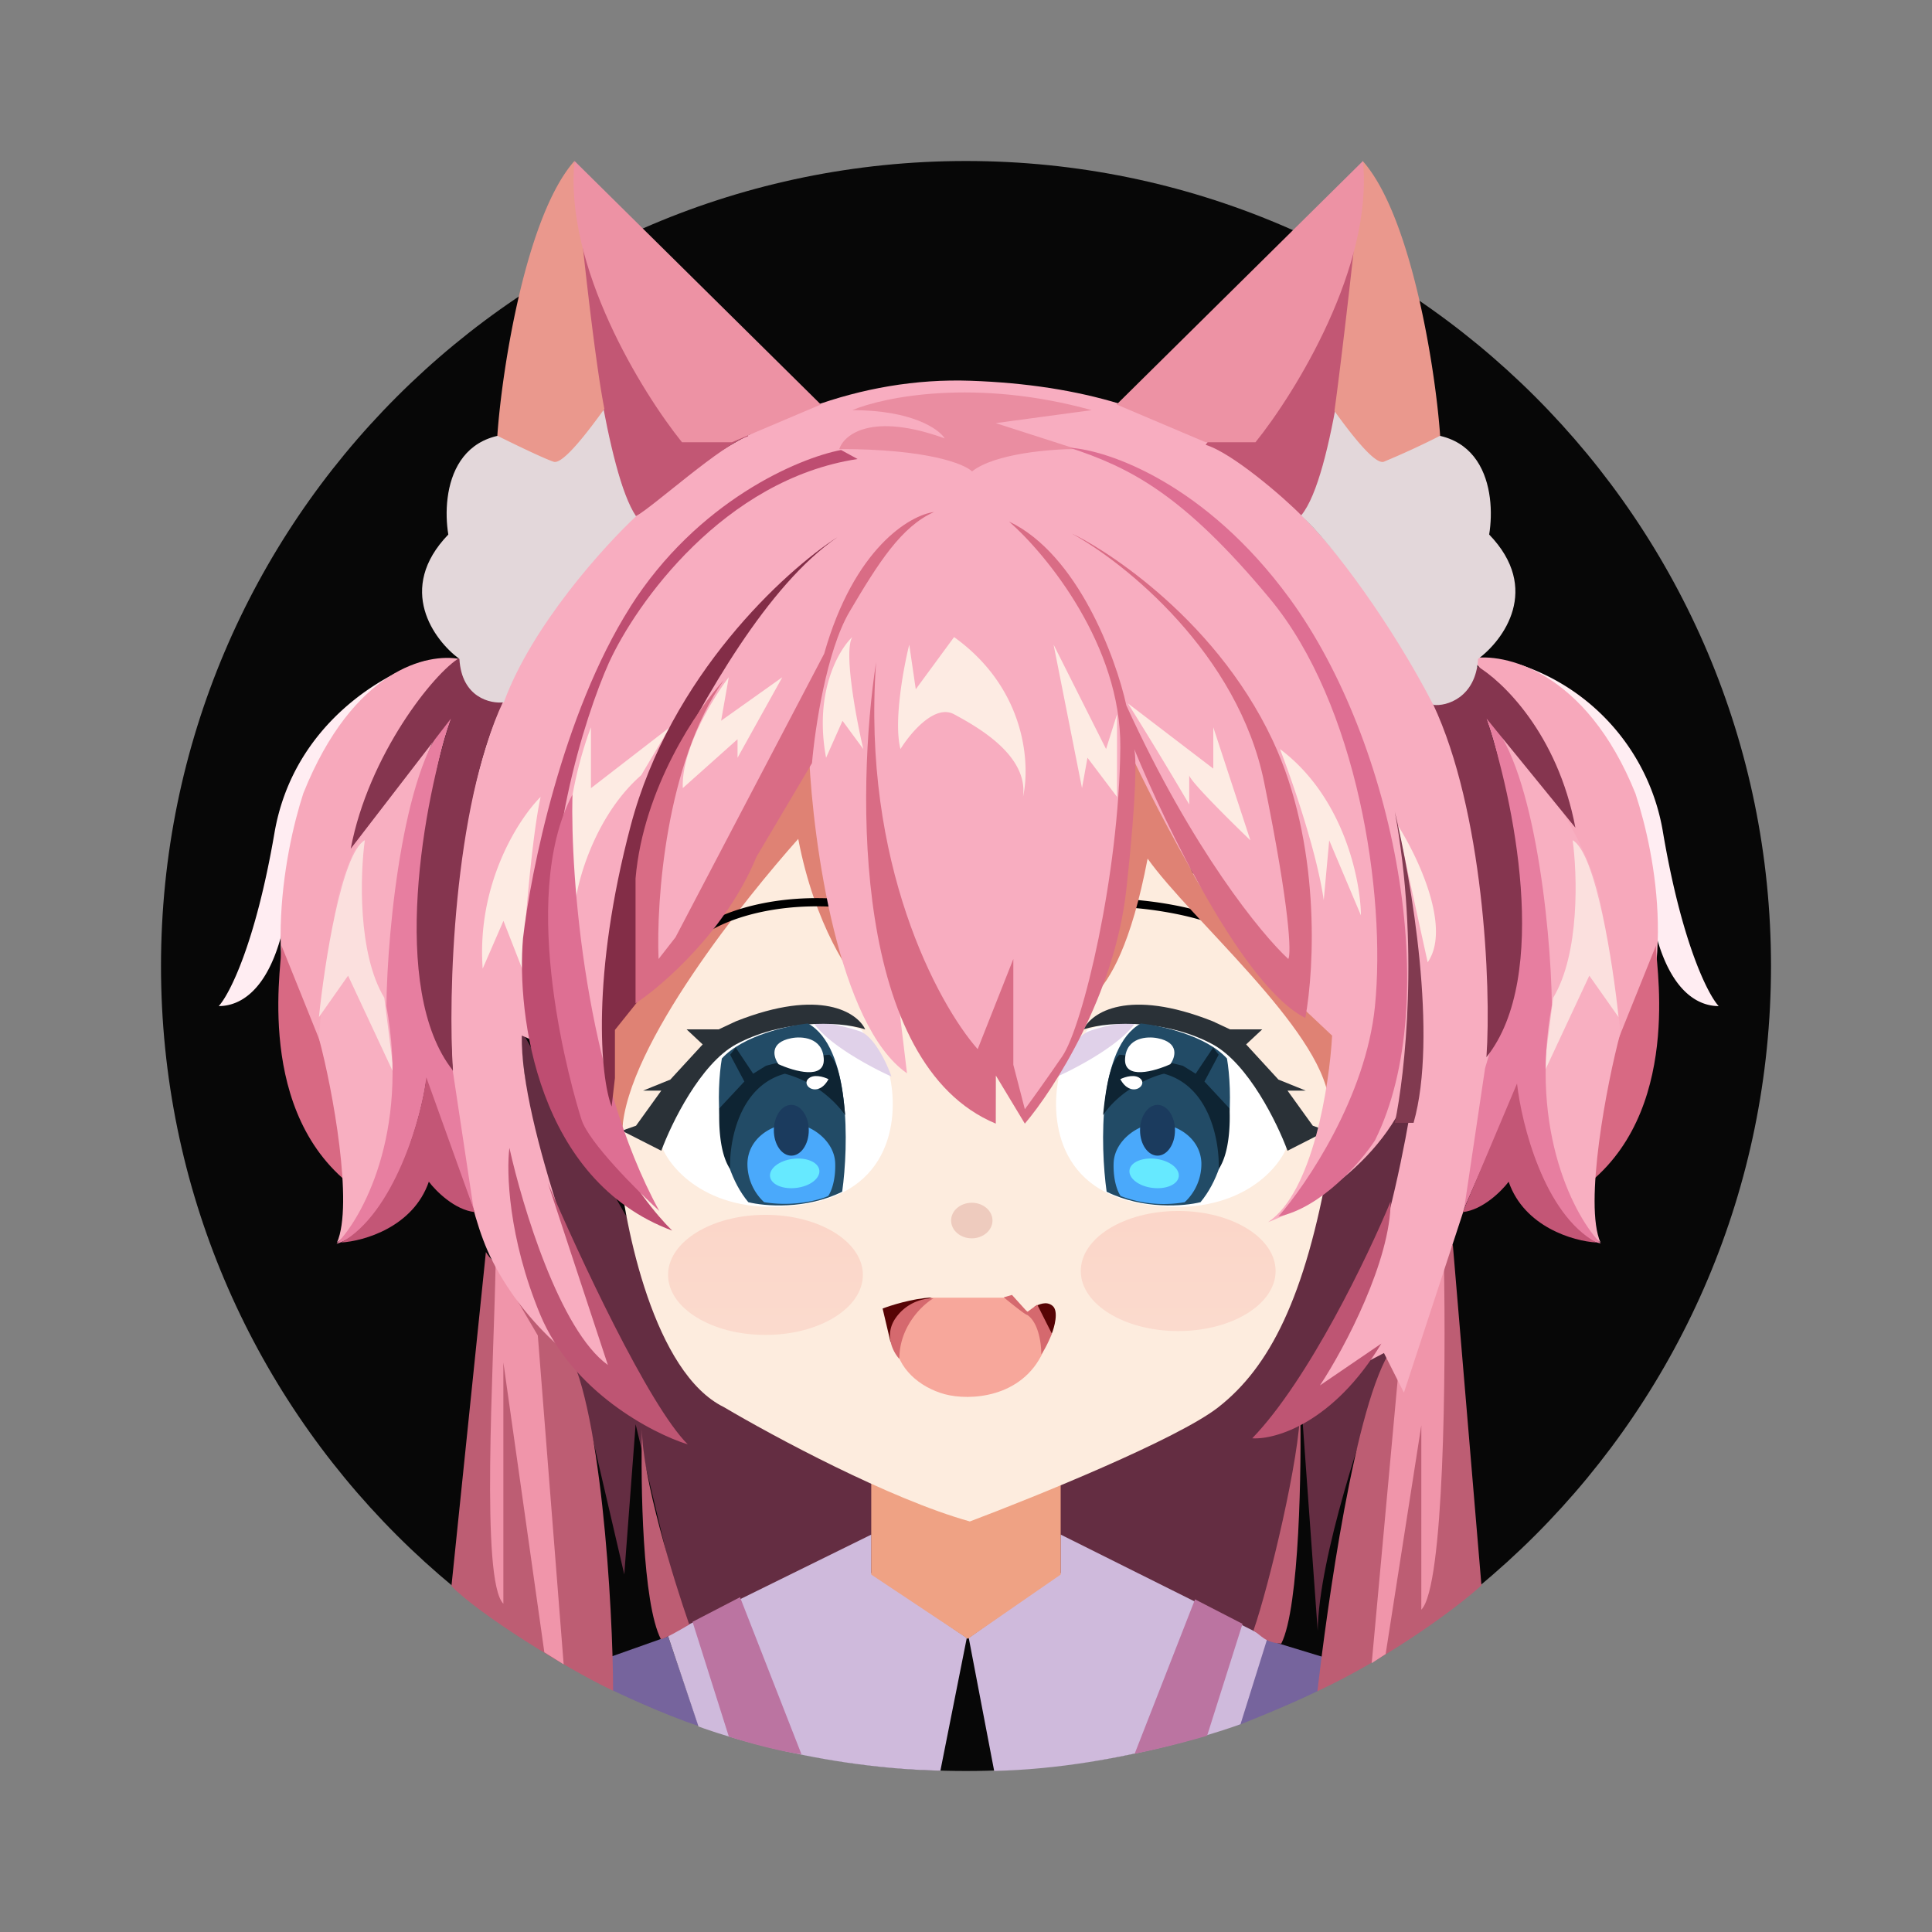 <svg xmlns="http://www.w3.org/2000/svg" width="24" height="24" fill="none" viewBox="0 0 24 24">
    <rect x="0" y="0" width="24" height="24" fill="#808080" stroke="none"/>
    <path fill="#070707" d="M12 22c5.523 0 10-4.477 10-10S17.523 2 12 2 2 6.477 2 12s4.477 10 10 10"/>
    <path fill="#642D42" d="m7.896 17.693.594 2.486 7.124.096c.313-.274.5-2.033.552-2.83l.203 2.812c.013-.907.579-2.595.86-3.325l.36-1.74v-2.456l-1.533 2.549-1.094 1.88-2.845 1.103-2.923-.963-1.439-2.238-1.313-2.33.297 2.454 1.016 4.367z"/>
    <path fill="#76649D" d="m8.3 20.328-.911.323.227.35s.633.302 1.064.44zm7.434.042.921.281-.28.352c-.349.175-1.01.436-1.01.436z"/>
    <path fill="#CFBADC" d="m10.824 19.063-2.53 1.246.383 1.138s1.34.512 3.005.549l.328-1.65-1.187-.806zm2.352 0 2.57 1.283-.336 1.073s-1.466.545-3.06.58l-.316-1.653 1.142-.806z"/>
    <path fill="#BB74A1" d="m9.054 21.573-.451-1.426.59-.306.763 1.951c-.38-.05-.902-.219-.902-.219m5.941-.011.44-1.39-.59-.304-.75 1.918c.48-.097.9-.224.9-.224"/>
    <path fill="#EFA284" d="M10.823 19.56v-1.23h2.353v1.23l-1.154.798z"/>
    <path fill="#FDECDE" d="m7.93 12.15 1.96-1.8h4.1l2.64 1.585-.116 2.475c-.299 1.717-.747 2.575-1.378 3.07-.505.396-2.269 1.111-3.088 1.42-.996-.278-2.452-1.063-3.055-1.42-.863-.423-1.234-2.222-1.311-3.07z"/>
    <path fill="#570405" d="m10.964 16.255.098.415.516-.552c-.245.01-.528.104-.614.137"/>
    <path fill="#F7A79B" d="M11.57 16.12h.908c.094.056.302.181.39.23.088.048.098.314.091.442-.262.575-.913.611-1.224.527-.31-.085-.591-.321-.615-.648-.02-.262.292-.477.45-.552"/>
    <path fill="#570405" d="M13.077 16.223c-.077-.067-.176-.017-.227.01l.214.338c.032-.078.09-.28.013-.348"/>
    <path fill="#D5696E" d="M11.126 16.373c-.147.21-.03.426.046.508 0-.402.283-.67.424-.753a.57.57 0 0 0-.47.245m1.809.451c.048-.062.108-.196.132-.256l-.182-.361-.123.09-.191-.211-.102.03c.088.072.269.219.293.219.142.097.175.366.173.489"/>
    <path fill="url(#CATGIRL__a)" d="M9.509 16.583c.668 0 1.21-.333 1.21-.746 0-.412-.542-.746-1.21-.746-.669 0-1.21.334-1.21.746 0 .413.541.746 1.21.746"/>
    <path fill="url(#CATGIRL__b)" d="M14.636 16.535c.669 0 1.21-.334 1.21-.746s-.541-.746-1.21-.746-1.21.334-1.21.746.541.746 1.21.746"/>
    <path fill="#EECBBE" d="M12.072 15.383c.142 0 .257-.1.257-.221 0-.122-.115-.221-.257-.221s-.257.099-.257.22c0 .123.115.222.257.222"/>
    <path fill="#fff" d="M10.02 14.956c1.124-.19 1.146-1.184 1.016-1.658l-.339-.51-.677-.213-.852.212-.853.748-.088.723c.13.312.67.887 1.793.698m4.169 0c-1.124-.19-1.146-1.184-1.016-1.658l.339-.51.677-.213.852.212.853.748.088.723c-.13.312-.67.887-1.793.698"/>
    <path fill="#E0D1E9" d="M10.685 12.812a2.8 2.8 0 0 0-.59-.125c.161.27.72.57.979.686-.055-.158-.208-.491-.389-.561m2.839 0c.18-.07.468-.112.59-.125-.161.27-.72.57-.979.686.055-.158.208-.491.389-.561"/>
    <path fill="#2A3137" d="M9.142 12.974c-.44.24-.802.98-.927 1.321l-.49-.249.176-.062.314-.436h-.226l.338-.137.402-.437-.2-.187h.4l.213-.1c1.054-.418 1.51-.107 1.606.1-.352-.112-1.054-.112-1.606.187m5.924 0c.441.24.803.98.928 1.321l.489-.249-.175-.062-.314-.436h.226l-.339-.137-.401-.437.2-.187h-.4l-.214-.1c-1.053-.418-1.509-.107-1.605.1.351-.112 1.053-.112 1.605.187"/>
    <path fill="#224B66" d="M9.296 14.934c-.419-.502-.394-1.4-.329-1.785.26-.285.822-.409 1.07-.435.532.294.505 1.516.425 2.09-.453.225-.966.18-1.166.13m5.617 0c.419-.502.394-1.4.329-1.785-.26-.285-.822-.409-1.07-.435-.532.294-.505 1.516-.425 2.09.454.225.966.18 1.166.13"/>
    <path fill="#4AA9FB" d="M9.285 14.446a.65.65 0 0 0 .207.488c.366.06.683-.026.795-.076.033-.043.096-.186.088-.412-.011-.281-.316-.498-.556-.487-.24.01-.523.184-.534.487m5.639 0a.65.65 0 0 1-.207.488 1.5 1.5 0 0 1-.795-.076c-.033-.043-.096-.186-.088-.412.011-.281.316-.498.556-.487.24.01.523.184.534.487"/>
    <path fill="#66E9FF" d="M9.896 14.756c.169-.021.295-.12.282-.22-.013-.099-.16-.162-.33-.14-.168.021-.295.12-.282.22.013.099.16.162.33.14m4.417 0c-.168-.021-.295-.12-.282-.22.013-.099.16-.162.33-.14.168.021.295.12.282.22-.013.099-.16.162-.33.14"/>
    <path fill="#1B3B5E" d="M9.83 14.356c.12 0 .217-.141.217-.315s-.097-.316-.217-.316-.217.141-.217.316c0 .174.097.315.217.315m4.55 0c-.12 0-.218-.141-.218-.315s.097-.316.217-.316.217.141.217.316c0 .174-.097.315-.217.315"/>
    <path fill="#0E2433" d="M9.75 13.338c-.575.156-.693.855-.68 1.185-.142-.211-.14-.598-.134-.755l.311-.333-.177-.333.07-.088.216.324.158-.098c.283-.079.644-.125.788-.138.134.102.178.544.197.75a1.37 1.37 0 0 0-.749-.514m4.709 0c.576.156.693.855.68 1.185.142-.211.142-.596.135-.753l-.312-.335.177-.333-.069-.088-.217.324-.158-.098a5 5 0 0 0-.788-.138c-.134.102-.184.545-.204.75.213-.313.585-.475.756-.514"/>
    <path fill="#fff" d="M10.233 13.151c-.016-.266-.276-.28-.404-.254-.276.054-.22.238-.158.323.194.088.578.198.562-.069m3.743 0c.016-.266.276-.28.404-.254.276.054.22.238.158.323-.194.088-.578.198-.562-.069m-3.684.255c-.059-.03-.193-.07-.256 0-.079.088.128.235.256 0m3.625 0c.059-.03.193-.07.256 0 .079.088-.128.235-.256 0"/>
    <path fill="#DF8274" d="M9.378 10.662c-.26.573-1.395 1.624-1.75 2.099l-.067.855.169.425c.056-1.057 1.535-2.889 2.186-3.62.204 1.069.65 1.72.848 1.912-.475-.877-.65-2.333-.678-2.952-.123.202-.447.707-.708 1.28"/>
    <path fill="#000" fill-rule="evenodd" d="M10.361 11.265c-.867-.049-1.433.21-1.6.34l-.063-.082c.19-.146.781-.41 1.669-.36zm4.163.072a4.6 4.6 0 0 0-.97-.072l-.005-.102c.225-.01.598.002.993.073.394.071.815.202 1.13.43l-.06.083c-.297-.216-.7-.342-1.088-.412" clip-rule="evenodd"/>
    <path fill="#DF8274" d="m16.576 12.747-.069.913c-.113-.889-1.711-2.235-2.251-2.994-.204 1.068-.467 1.508-.665 1.7.475-.877.455-2.46.483-3.079.123.202.462.941.722 1.515.26.573 1.318 1.547 1.78 1.945"/>
    <path fill="#BD5D73" d="M8.21 20.363c-.23-.447-.253-1.925-.235-2.608 0 .591.391 1.864.587 2.426-.1.06-.31.181-.353.181m7.707.056c.23-.446.252-2.238.235-2.921 0 .591-.385 2.197-.58 2.759.1.06.138.147.345.162m1.378-3.669c-.463.653-.813 3.267-.929 4.26.884-.412 1.72-1.025 2.038-1.315l-.356-4.237c-.062.127-.29.639-.753 1.292m-10.292-.066c.463.653.614 3.325.614 4.32-.596-.283-1.66-.946-2.008-1.3l.428-4.15c.062.126.504.476.966 1.13"/>
    <path fill="#F095AA" d="M17.656 19.996c.285-.283.306-2.984.281-4.3l-.524.894-.373 4.07.173-.113.443-2.84zm-11.403-.074c-.284-.284-.121-2.91-.096-4.226l.524.894.321 4.085-.24-.15-.509-3.6z"/>
    <path fill="#F8ADC0" d="M18.184 15.032 17.44 17.3l-.248-.492-.942.492c.771-.69 1.23-3.032 1.377-4.212-.171 1.181-1.31 1.885-1.873 2.093.556-.374.76-1.7.794-2.316l-.446-.42c-.516-.098-1.57-2.061-2.033-3.03 0 1.261-.359 2.546-.508 3.03l-.348.765-.476.605-.275-.669-.402.335-.991-1.8.198 1.652c-.853-.592-1.165-2.859-1.215-3.919H9.73l-.322.961-1.413 1.873.322-3.203c-.774 1.597-.835 3.524-.769 4.288l-1.066-.469c-.02 1.104.868 3.418 1.314 4.436-.363-.156-1.21-.704-1.686-1.65-.595-1.184-.768-4.412 0-6.605.77-2.195 3.2-4.413 5.95-4.315s4.29 1.306 5.727 3.968c1.15 2.129.744 5.11.397 6.333"/>
    <path fill="#FDEBE3" d="M5.996 12.033c-.076-1.059.449-1.864.72-2.134-.108.486-.199 1.625-.23 2.134l-.232-.594zm1.155-.851c-.25-.68.023-1.715.19-2.147v.756l.978-.756-.353.594c-.543.475-.77 1.233-.815 1.553M8.482 9.79c-.021-.474.372-1.115.571-1.377l-.095.54.76-.54-.556 1v-.23zm1.78-.377c-.152-.81.154-1.337.326-1.5-.109.174.045 1 .136 1.392l-.258-.351zm.924-.108c-.087-.335.036-1.004.109-1.297l.081.554.476-.648c.902.648.946 1.593.856 1.985.068-.513-.557-.864-.856-1.026-.24-.13-.544.234-.666.432m2.255.485-.353-1.782.652 1.297.136-.432v1.026l-.367-.486zm1.332.203a54 54 0 0 0-.761-1.255l1.06.81v-.513l.461 1.404c-.253-.243-.76-.745-.76-.81zm1.671 1.189c-.087-.605-.399-1.504-.544-1.877.794.594 1.001 1.625 1.006 2.066l-.394-.932zm.916-.936c.25.39.674 1.278.375 1.708z"/>
    <path fill="#EA8DA1" d="M13.561 5.095c-1.436-.398-2.58-.166-2.973 0 .742 0 1.074.234 1.148.351-.907-.328-1.251-.049-1.31.132 1.095 0 1.555.185 1.649.278.282-.223.98-.278 1.295-.278l-1.001-.322z"/>
    <path fill="#BE4D71" d="M7.826 7.544C8.665 6.22 9.923 5.69 10.448 5.59l.205.112c-1.662.253-2.752 1.793-3.089 2.531-.3.67-.85 2.397-.655 3.946.194 1.548 1.042 2.717 1.441 3.108-1.677-.625-1.934-2.68-1.853-3.63.093-.818.49-2.787 1.33-4.113"/>
    <path fill="#DE6F93" d="M8.19 15.043c-.923-1.685-1.104-4.15-1.079-5.172-.69 1.308 0 3.689.113 4.038.09.28.681.872.966 1.134"/>
    <path fill="#832D47" d="M7.835 10.256c.492-1.863 1.917-3.165 2.568-3.583-.871.598-1.648 1.985-2.174 3.03-.42.836-.252 2.019-.316 2.749l-.274.342v.597l-.041.355c-.14-.358-.256-1.627.237-3.49"/>
    <path fill="#D96C85" d="M10.238 8.121c.372-1.314 1.066-1.722 1.366-1.761-.405.179-.69.627-1.051 1.239-.288.49-.43 1.458-.466 1.88l-.69 1.165c-.373.908-1.157 1.592-1.502 1.821v-1.552c.096-1.123.77-2.11 1.096-2.463-.72 1.027-.84 2.737-.81 3.463l.21-.269zm2.132 5.837c-1.778-.74-1.732-4.13-1.487-5.732-.18 2.496.766 4.244 1.262 4.807l.443-1.12v1.314l.143.552c.07-.094.26-.358.465-.657.255-.373.706-2.254.721-3.836.012-1.266-.916-2.399-1.382-2.807.853.406 1.327 1.692 1.457 2.284.817 1.792 1.682 2.847 2.012 3.15.036-.065.025-.594-.3-2.194-.324-1.6-1.727-2.727-2.388-3.09.27.119 1.742.97 2.493 2.567.601 1.278.521 2.832.406 3.449-.764-.38-1.73-2.374-2.126-3.342.026.096.035.54-.097 1.744-.144 1.314-.901 2.488-1.261 2.911l-.36-.597z"/>
    <path fill="#DE6F93" d="M16.022 7.437c-1.044-1.43-2.257-1.846-2.733-1.875.74.245 1.4.567 2.486 1.875s1.446 3.663 1.305 5.065c-.113 1.122-.846 2.208-1.2 2.611.537-.112 1.024-.677 1.2-.946.864-1.735.247-4.942-1.058-6.73"/>
    <path fill="#813A50" d="M17.56 13.948c.305-1.069-.028-3.022-.233-3.864.305 1.647.127 3.263 0 3.864z"/>
    <path fill="#BE5573" d="M7.551 16.956c-.596-.426-1.063-1.975-1.223-2.697-.038.291-.015 1.113.382 2.07.398.957 1.389 1.475 1.834 1.614-.489-.486-1.362-2.367-1.738-3.247zm8.005.911c.702-.729 1.439-2.266 1.719-2.943 0 .729-.56 1.805-.878 2.286l.763-.52c-.596.987-1.318 1.196-1.604 1.177"/>
    <path fill="#FFEDF2" d="M3.409 10.35c-.236 1.375-.56 2.005-.692 2.148.346 0 .847-.326.916-1.89C3.688 9.358 4.8 8.49 5.29 8.21c-.49.143-1.646.766-1.881 2.14m17.251 0c.235 1.375.558 2.005.69 2.148-.345 0-.846-.327-.915-1.89-.055-1.25-1.084-2.078-1.573-2.358a2.65 2.65 0 0 1 1.798 2.1"/>
    <path fill="#F7A8BB" d="M3.768 9.855C4.39 8.302 5.32 8.112 5.707 8.186c-1.48 1.278-1.368 3.907-1.749 5.256-.76-1.141-.432-2.843-.19-3.587m16.552.012c-.622-1.553-1.654-1.761-2.04-1.687 1.204 1.31 1.842 3.997 1.819 5.21.784-1.185.463-2.779.22-3.523"/>
    <path fill="#D86983" d="M4.307 14.68c-1.175-.98-.777-2.852-.812-2.938l.553 1.374zm15.453 0c1.176-.98.779-2.852.813-2.938l-.553 1.374z"/>
    <path fill="#F8AFC1" d="M4.186 11.21c.166-.894 1.014-1.953 1.417-2.37-.466.497-.916 2.713-.708 4.328.166 1.292-.404 2.05-.709 2.268.207-.468-.052-1.9-.225-2.541.017-.2.06-.792.225-1.685m15.696 0c-.166-.894-1.037-1.972-1.44-2.39.466.498.939 2.733.731 4.348-.166 1.292.403 2.05.709 2.267-.208-.467.075-1.966.248-2.607-.018-.2-.082-.725-.248-1.619"/>
    <path fill="#FBE0DE" d="M4.774 12.395c-.332-.55-.3-1.535-.242-1.958-.29.165-.502 1.534-.57 2.198l.362-.515.57 1.22zm14.52 0c.332-.55.3-1.535.242-1.958.29.165.501 1.534.57 2.198l-.363-.515-.57 1.22z"/>
    <path fill="#E77EA0" d="M5.62 13.271c-.608-1.979-.253-3.745 0-4.38-.594.508-.809 2.621-.82 3.606.29 1.594-.315 2.651-.62 2.955.663-.207 1.037-1.488 1.112-2.01l.595 1.6zm12.828 0c.608-1.979.253-3.745 0-4.38.594.508.818 2.607.83 3.592-.29 1.594.303 2.66.608 2.963-.575-.1-.978-1.384-1.053-1.905l-.644 1.468z"/>
    <path fill="#C35676" d="M5.327 14.68c-.194.563-.807.738-1.089.755.65-.357 1-1.542 1.058-2.052l.601 1.674c-.249-.027-.484-.263-.57-.378m13.414.001c.194.563.807.738 1.089.755-.65-.357-.927-1.465-.985-1.975l-.674 1.597c.249-.027.484-.263.57-.377"/>
    <path fill="#85354F" d="M4.357 10.543c.221-1.168 1.038-2.19 1.355-2.373l.54.542c-.623 1.32-.688 3.688-.625 4.587-.801-1.003-.358-3.39-.024-4.374zm15.213-.261c-.22-1.168-.91-1.827-1.226-2.01l-.543.473c.623 1.32.727 3.49.664 4.388.802-1.003.334-3.223 0-4.208z"/>
    <path fill="#E3D7DA" d="M5.707 8.186c.027.481.39.56.552.538.346-.948 1.245-1.943 1.66-2.327-.25-.316-.34-1.016-.346-1.32-.276-.11-.576.206-.691.378-1.258-.33-1.4.653-1.313 1.185-.65.674-.18 1.312.138 1.546m12.654 0c-.028.481-.395.592-.556.57-.508-.986-1.234-1.977-1.649-2.361.249-.316.333-1.014.339-1.318.276-.11.576.206.691.378 1.258-.33 1.4.653 1.313 1.185.65.674.179 1.312-.138 1.546"/>
    <path fill="#C25774" d="M7.9 6.411c-.36-.533-.61-2.578-.713-3.521l2.107 2.53c-.325.097-1.182.878-1.393.991m8.264-.01c.4-.484.613-2.568.716-3.511l-1.904 2.636c.326.097.971.653 1.188.875"/>
    <path fill="#EA988D" d="M7.136 2c-.598.673-.899 2.566-.958 3.413.184.092.582.285.7.323.117.04.451-.409.63-.657-.12-.592-.307-2.297-.372-3.079m9.792 0c.599.673.903 2.566.962 3.413a10 10 0 0 1-.7.323c-.117.04-.434-.382-.613-.63.08-.572.286-2.324.35-3.106"/>
    <path fill="#ED92A4" d="M10.197 5.025 7.137 2c-.13 1.307.836 2.874 1.335 3.494h.619zm3.674 0L16.931 2c.13 1.307-.836 2.874-1.335 3.494h-.619z"/>
    <defs>
        <linearGradient id="CATGIRL__a" x1="12" x2="12" y1="2.893" y2="22" gradientUnits="userSpaceOnUse">
            <stop stop-color="#FDECDE"/>
            <stop offset=".56" stop-color="#FAD1C4"/>
            <stop offset="1" stop-color="#FDECDE"/>
        </linearGradient>
        <linearGradient id="CATGIRL__b" x1="12" x2="12" y1="2.894" y2="22" gradientUnits="userSpaceOnUse">
            <stop stop-color="#FDECDE"/>
            <stop offset=".56" stop-color="#FAD1C4"/>
            <stop offset="1" stop-color="#FDECDE"/>
        </linearGradient>
    </defs>
</svg>
